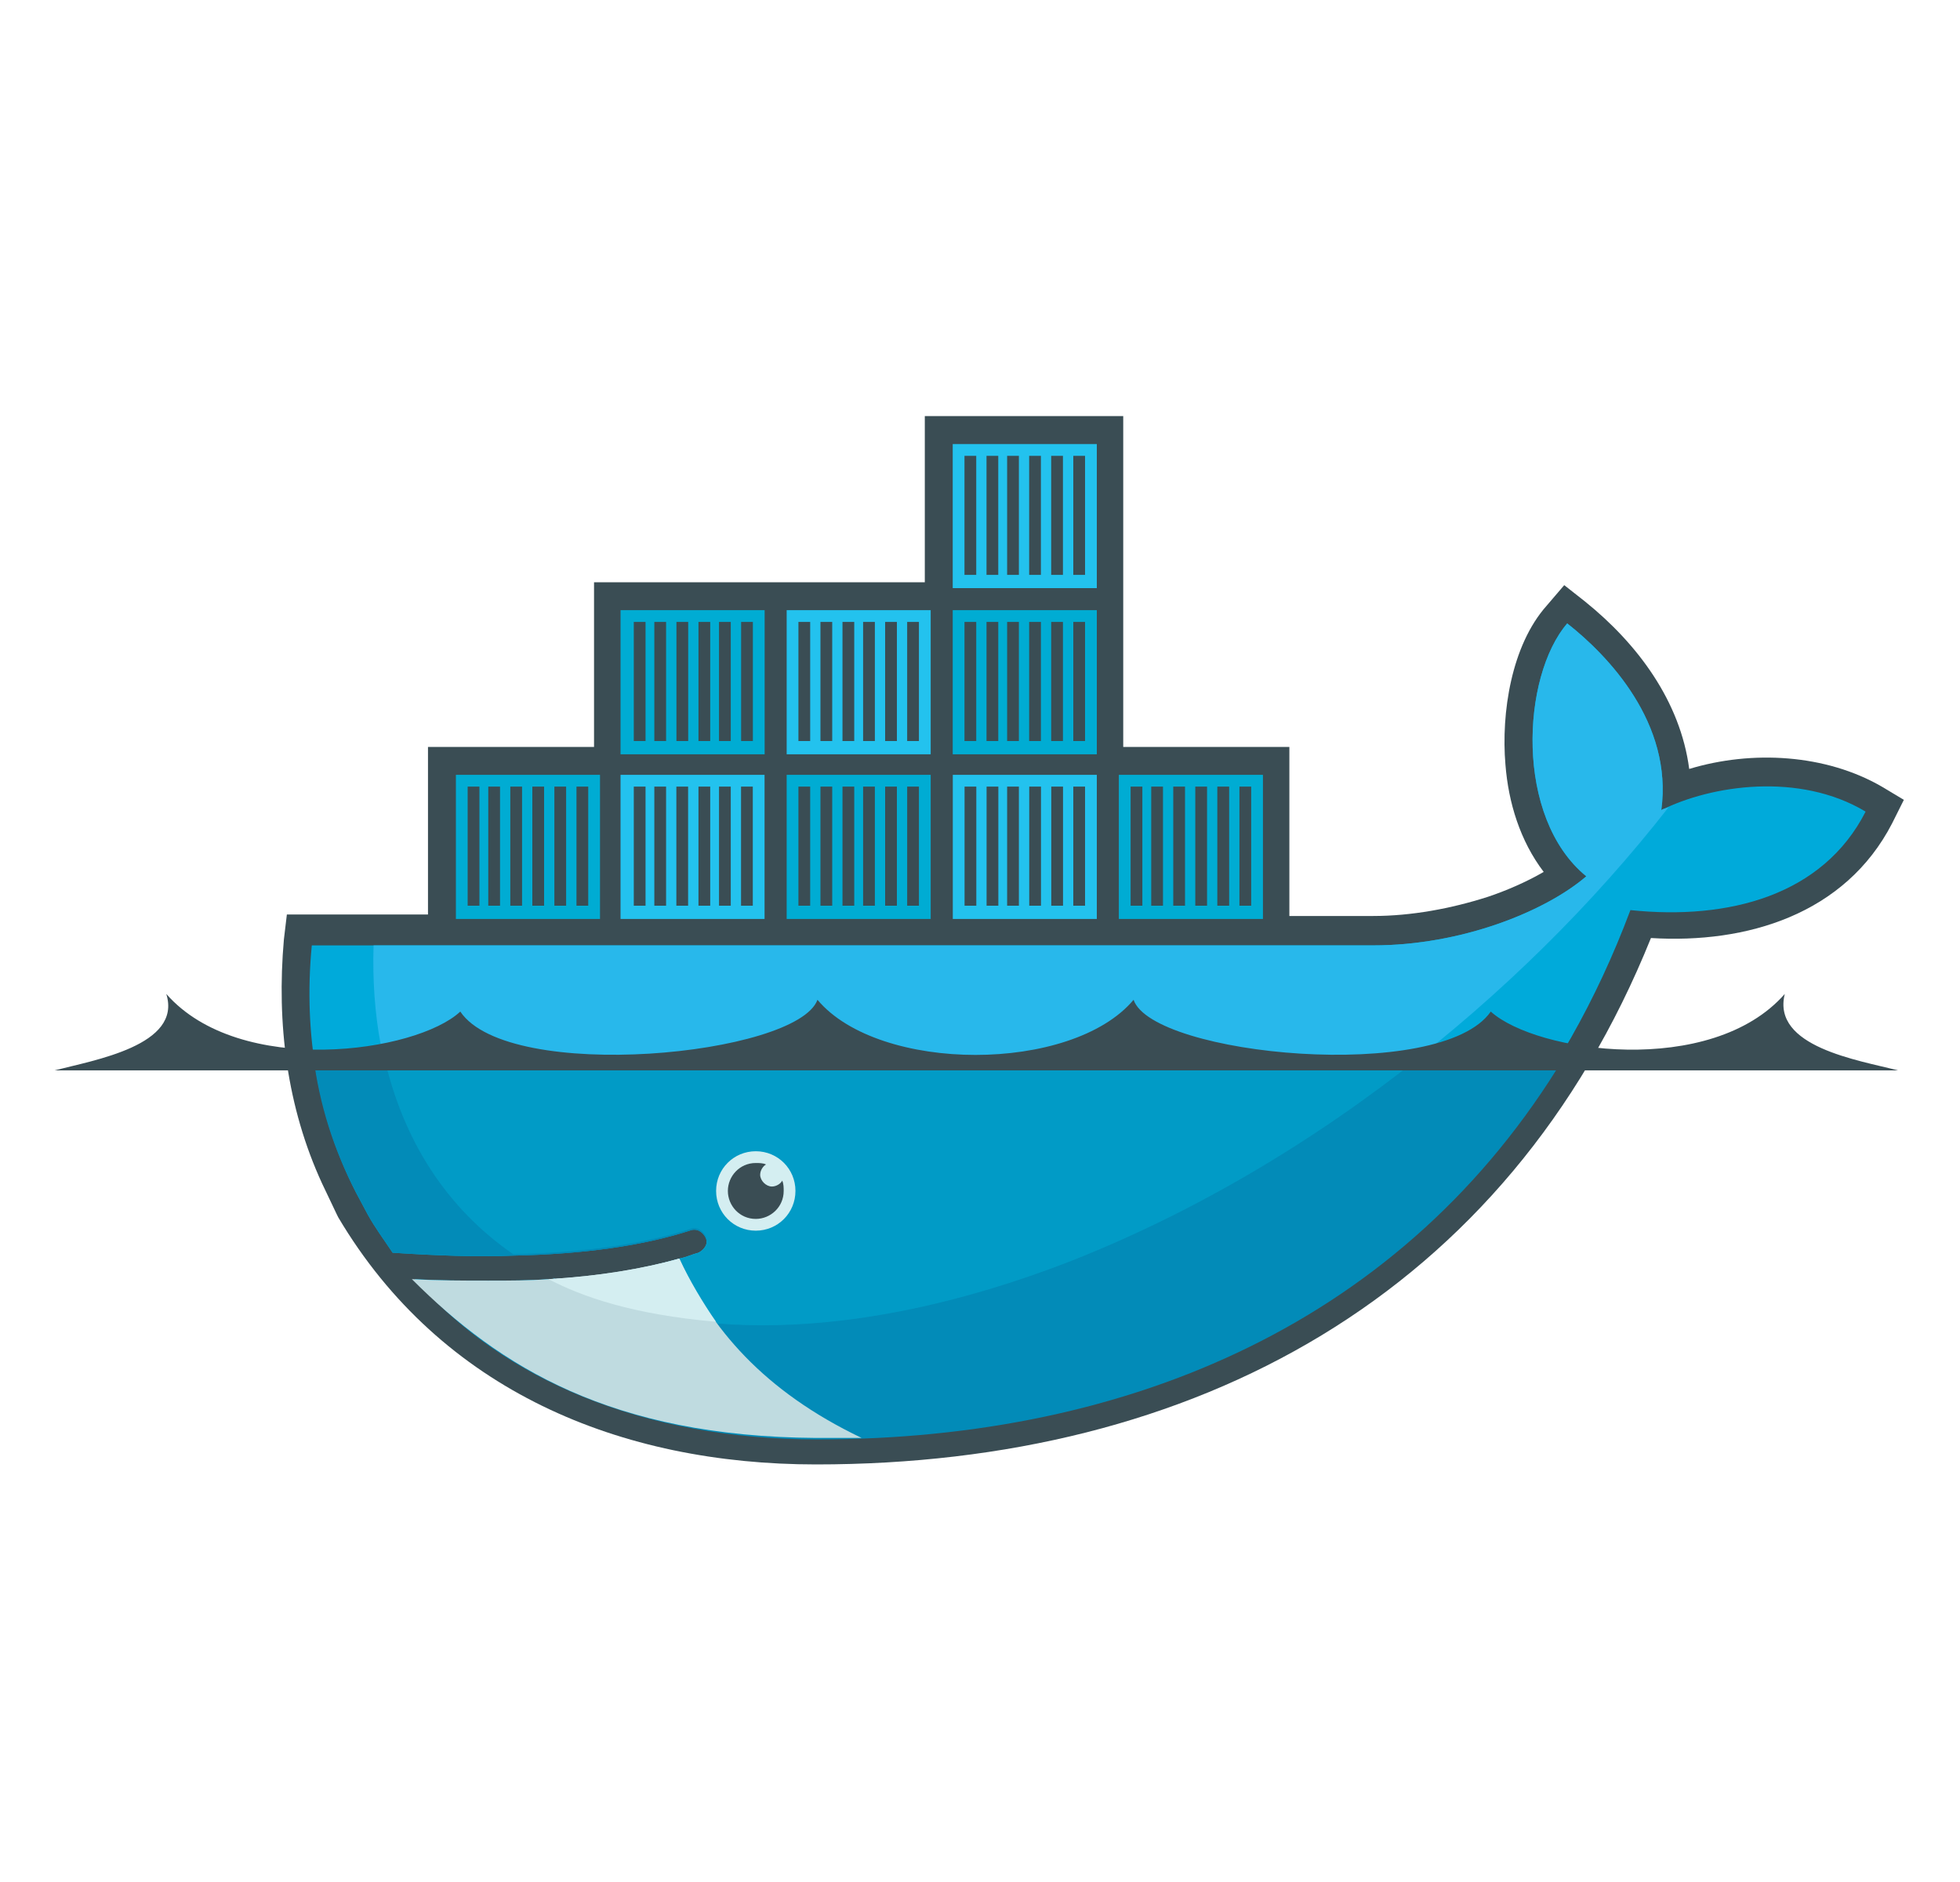 <svg width="25" height="24" viewBox="0 0 25 24" fill="none" xmlns="http://www.w3.org/2000/svg">
<g clip-path="url(#clip0_601_5521)">
<g clip-path="url(#clip1_601_5521)">
<g clip-path="url(#clip2_601_5521)">
<path fill-rule="evenodd" clip-rule="evenodd" d="M14.327 9.525H16.446V11.681H17.515C18.002 11.681 18.509 11.587 18.977 11.437C19.202 11.362 19.465 11.25 19.69 11.119C19.39 10.725 19.24 10.237 19.202 9.75C19.146 9.094 19.277 8.231 19.727 7.725L19.952 7.462L20.215 7.669C20.89 8.212 21.433 8.944 21.546 9.806C22.352 9.562 23.29 9.619 24.002 10.031L24.284 10.2L24.134 10.5C23.534 11.662 22.277 12.037 21.058 11.962C19.221 16.519 15.246 18.675 10.409 18.675C7.915 18.675 5.627 17.737 4.315 15.525L4.296 15.487L4.109 15.094C3.659 14.119 3.527 13.05 3.621 11.981L3.659 11.662H5.459V9.525H7.577V7.425H11.796V5.306H14.327V9.525Z" fill="#3A4D54"/>
<path d="M21.19 10.331C21.34 9.225 20.515 8.362 19.99 7.95C19.408 8.625 19.315 10.425 20.233 11.175C19.708 11.625 18.64 12.056 17.515 12.056H3.977C3.865 13.219 4.071 14.287 4.54 15.206L4.69 15.487C4.783 15.656 4.896 15.806 5.008 15.975C5.571 16.012 6.077 16.031 6.546 16.012C7.465 15.993 8.215 15.881 8.796 15.694C8.89 15.656 8.965 15.712 9.002 15.787C9.04 15.881 8.983 15.956 8.908 15.993C8.833 16.012 8.758 16.05 8.665 16.069C8.215 16.2 7.727 16.275 7.108 16.312H6.996C6.752 16.331 6.49 16.331 6.208 16.331C5.908 16.331 5.627 16.331 5.29 16.312C6.415 17.587 8.177 18.337 10.39 18.337C15.077 18.337 19.052 16.256 20.796 11.606C22.052 11.737 23.252 11.418 23.796 10.35C22.952 9.843 21.827 10.012 21.19 10.331Z" fill="#00AADA"/>
<path d="M21.19 10.331C21.34 9.225 20.515 8.362 19.99 7.95C19.409 8.625 19.315 10.425 20.234 11.175C19.709 11.625 18.64 12.056 17.515 12.056H4.765C4.709 13.837 5.365 15.187 6.546 15.993C7.465 15.975 8.215 15.862 8.796 15.675C8.89 15.637 8.965 15.694 9.002 15.768C9.04 15.862 8.984 15.937 8.909 15.975C8.834 15.993 8.759 16.031 8.665 16.05C8.215 16.181 7.69 16.275 7.071 16.312L7.052 16.294C8.646 17.119 10.952 17.1 13.615 16.087C16.577 14.944 19.352 12.768 21.284 10.293C21.246 10.312 21.209 10.312 21.19 10.331Z" fill="#28B8EB"/>
<path d="M3.996 13.462C4.071 14.081 4.258 14.662 4.54 15.206L4.69 15.487C4.783 15.656 4.896 15.806 5.008 15.975C5.571 16.012 6.077 16.031 6.546 16.012C7.465 15.994 8.215 15.881 8.796 15.694C8.89 15.656 8.965 15.712 9.002 15.787C9.04 15.881 8.983 15.956 8.908 15.994C8.833 16.012 8.758 16.05 8.665 16.069C8.215 16.2 7.69 16.294 7.071 16.331H6.996C6.752 16.35 6.49 16.35 6.227 16.35C5.927 16.35 5.627 16.35 5.308 16.331C6.433 17.606 8.215 18.356 10.427 18.356C14.44 18.356 17.927 16.837 19.952 13.481H3.996V13.462Z" fill="#028BB8"/>
<path d="M4.896 13.462C5.14 14.55 5.702 15.412 6.546 15.994C7.465 15.975 8.215 15.862 8.796 15.675C8.89 15.637 8.965 15.694 9.002 15.769C9.04 15.862 8.984 15.937 8.909 15.975C8.834 15.994 8.759 16.031 8.665 16.05C8.215 16.181 7.69 16.275 7.052 16.312C8.646 17.137 10.953 17.119 13.596 16.106C15.19 15.487 16.746 14.569 18.134 13.462H4.896Z" fill="#019BC6"/>
<path fill-rule="evenodd" clip-rule="evenodd" d="M5.815 9.881H7.653V11.719H5.815V9.881ZM5.965 10.031H6.115V11.55H5.965V10.031ZM6.228 10.031H6.378V11.55H6.228V10.031ZM6.509 10.031H6.659V11.55H6.509V10.031ZM6.79 10.031H6.94V11.55H6.79V10.031ZM7.071 10.031H7.221V11.55H7.071V10.031ZM7.353 10.031H7.503V11.55H7.353V10.031ZM7.915 7.781H9.753V9.619H7.915V7.781ZM8.084 7.931H8.234V9.45H8.084V7.931ZM8.346 7.931H8.496V9.45H8.346V7.931ZM8.628 7.931H8.778V9.45H8.628V7.931ZM8.909 7.931H9.059V9.45H8.909V7.931ZM9.171 7.931H9.321V9.45H9.171V7.931ZM9.453 7.931H9.603V9.45H9.453V7.931Z" fill="#00ACD3"/>
<path fill-rule="evenodd" clip-rule="evenodd" d="M7.915 9.881H9.752V11.719H7.915V9.881ZM8.084 10.031H8.234V11.55H8.084V10.031ZM8.346 10.031H8.496V11.55H8.346V10.031ZM8.627 10.031H8.777V11.55H8.627V10.031ZM8.909 10.031H9.059V11.55H8.909V10.031ZM9.171 10.031H9.321V11.55H9.171V10.031ZM9.452 10.031H9.602V11.55H9.452V10.031Z" fill="#23C2EE"/>
<path fill-rule="evenodd" clip-rule="evenodd" d="M10.034 9.881H11.871V11.719H10.034V9.881ZM10.184 10.031H10.334V11.55H10.184V10.031ZM10.465 10.031H10.615V11.55H10.465V10.031ZM10.746 10.031H10.896V11.55H10.746V10.031ZM11.009 10.031H11.159V11.55H11.009V10.031ZM11.29 10.031H11.44V11.55H11.29V10.031ZM11.571 10.031H11.721V11.55H11.571V10.031Z" fill="#00ACD3"/>
<path fill-rule="evenodd" clip-rule="evenodd" d="M10.034 7.781H11.871V9.619H10.034V7.781ZM10.184 7.931H10.334V9.45H10.184V7.931ZM10.465 7.931H10.615V9.45H10.465V7.931ZM10.746 7.931H10.896V9.45H10.746V7.931ZM11.009 7.931H11.159V9.45H11.009V7.931ZM11.29 7.931H11.44V9.45H11.29V7.931ZM11.571 7.931H11.721V9.45H11.571V7.931ZM12.153 9.881H13.99V11.719H12.153V9.881ZM12.303 10.031H12.453V11.55H12.303V10.031ZM12.584 10.031H12.734V11.55H12.584V10.031ZM12.846 10.031H12.996V11.55H12.846V10.031ZM13.128 10.031H13.278V11.55H13.128V10.031ZM13.409 10.031H13.559V11.55H13.409V10.031ZM13.69 10.031H13.84V11.55H13.69V10.031Z" fill="#23C2EE"/>
<path fill-rule="evenodd" clip-rule="evenodd" d="M12.152 7.781H13.99V9.619H12.152V7.781ZM12.302 7.931H12.452V9.45H12.302V7.931ZM12.583 7.931H12.733V9.45H12.583V7.931ZM12.846 7.931H12.996V9.45H12.846V7.931ZM13.127 7.931H13.277V9.45H13.127V7.931ZM13.408 7.931H13.558V9.45H13.408V7.931ZM13.69 7.931H13.84V9.45H13.69V7.931Z" fill="#00ACD3"/>
<path fill-rule="evenodd" clip-rule="evenodd" d="M12.152 5.663H13.99V7.5H12.152V5.663ZM12.302 5.813H12.452V7.331H12.302V5.813ZM12.583 5.813H12.733V7.331H12.583V5.813ZM12.846 5.813H12.996V7.331H12.846V5.813ZM13.127 5.813H13.277V7.331H13.127V5.813ZM13.408 5.813H13.558V7.331H13.408V5.813ZM13.69 5.813H13.84V7.331H13.69V5.813Z" fill="#23C2EE"/>
<path fill-rule="evenodd" clip-rule="evenodd" d="M14.271 9.881H16.109V11.719H14.271V9.881ZM14.421 10.031H14.571V11.55H14.421V10.031ZM14.684 10.031H14.834V11.55H14.684V10.031ZM14.965 10.031H15.115V11.55H14.965V10.031ZM15.246 10.031H15.396V11.55H15.246V10.031ZM15.527 10.031H15.678V11.55H15.527V10.031ZM15.809 10.031H15.959V11.55H15.809V10.031Z" fill="#00ACD3"/>
<path fill-rule="evenodd" clip-rule="evenodd" d="M9.64 14.681C9.921 14.681 10.146 14.906 10.146 15.187C10.146 15.469 9.921 15.694 9.64 15.694C9.359 15.694 9.134 15.469 9.134 15.187C9.134 14.906 9.359 14.681 9.64 14.681Z" fill="#D4EEF1"/>
<path fill-rule="evenodd" clip-rule="evenodd" d="M9.64 14.831C9.677 14.831 9.734 14.831 9.771 14.85C9.734 14.869 9.696 14.925 9.696 14.981C9.696 15.056 9.771 15.131 9.846 15.131C9.902 15.131 9.959 15.094 9.977 15.056C9.996 15.094 9.996 15.15 9.996 15.187C9.996 15.394 9.827 15.544 9.64 15.544C9.434 15.544 9.284 15.375 9.284 15.187C9.284 15 9.434 14.831 9.64 14.831ZM0.696 13.65H24.209C23.702 13.519 22.596 13.35 22.765 12.675C21.827 13.744 19.596 13.425 19.015 12.9C18.377 13.819 14.702 13.462 14.459 12.75C13.671 13.687 11.215 13.687 10.427 12.75C10.165 13.462 6.49 13.819 5.871 12.9C5.309 13.425 3.059 13.744 2.121 12.675C2.327 13.331 1.202 13.519 0.696 13.65Z" fill="#3A4D54"/>
<path d="M10.99 18.337C9.734 17.737 9.059 16.931 8.665 16.05C8.196 16.181 7.634 16.275 6.996 16.312C6.753 16.331 6.49 16.331 6.228 16.331C5.909 16.331 5.59 16.331 5.253 16.312C6.378 17.437 7.803 18.319 10.409 18.337H10.99Z" fill="#BFDBE0"/>
<path d="M9.133 16.856C8.965 16.612 8.796 16.331 8.665 16.05C8.196 16.181 7.633 16.275 6.996 16.312C7.427 16.537 8.065 16.762 9.133 16.856Z" fill="#D4EEF1"/>
</g>
</g>
</g>
<defs>
<clipPath id="clip0_601_5521">
<rect width="24" height="24" fill="white" transform="translate(0.49)"/>
</clipPath>
<clipPath id="clip1_601_5521">
<rect width="24" height="24" fill="white" transform="translate(0.49)"/>
</clipPath>
<clipPath id="clip2_601_5521">
<rect width="24" height="24" fill="white" transform="translate(0.49)"/>
</clipPath>
</defs>
</svg>
